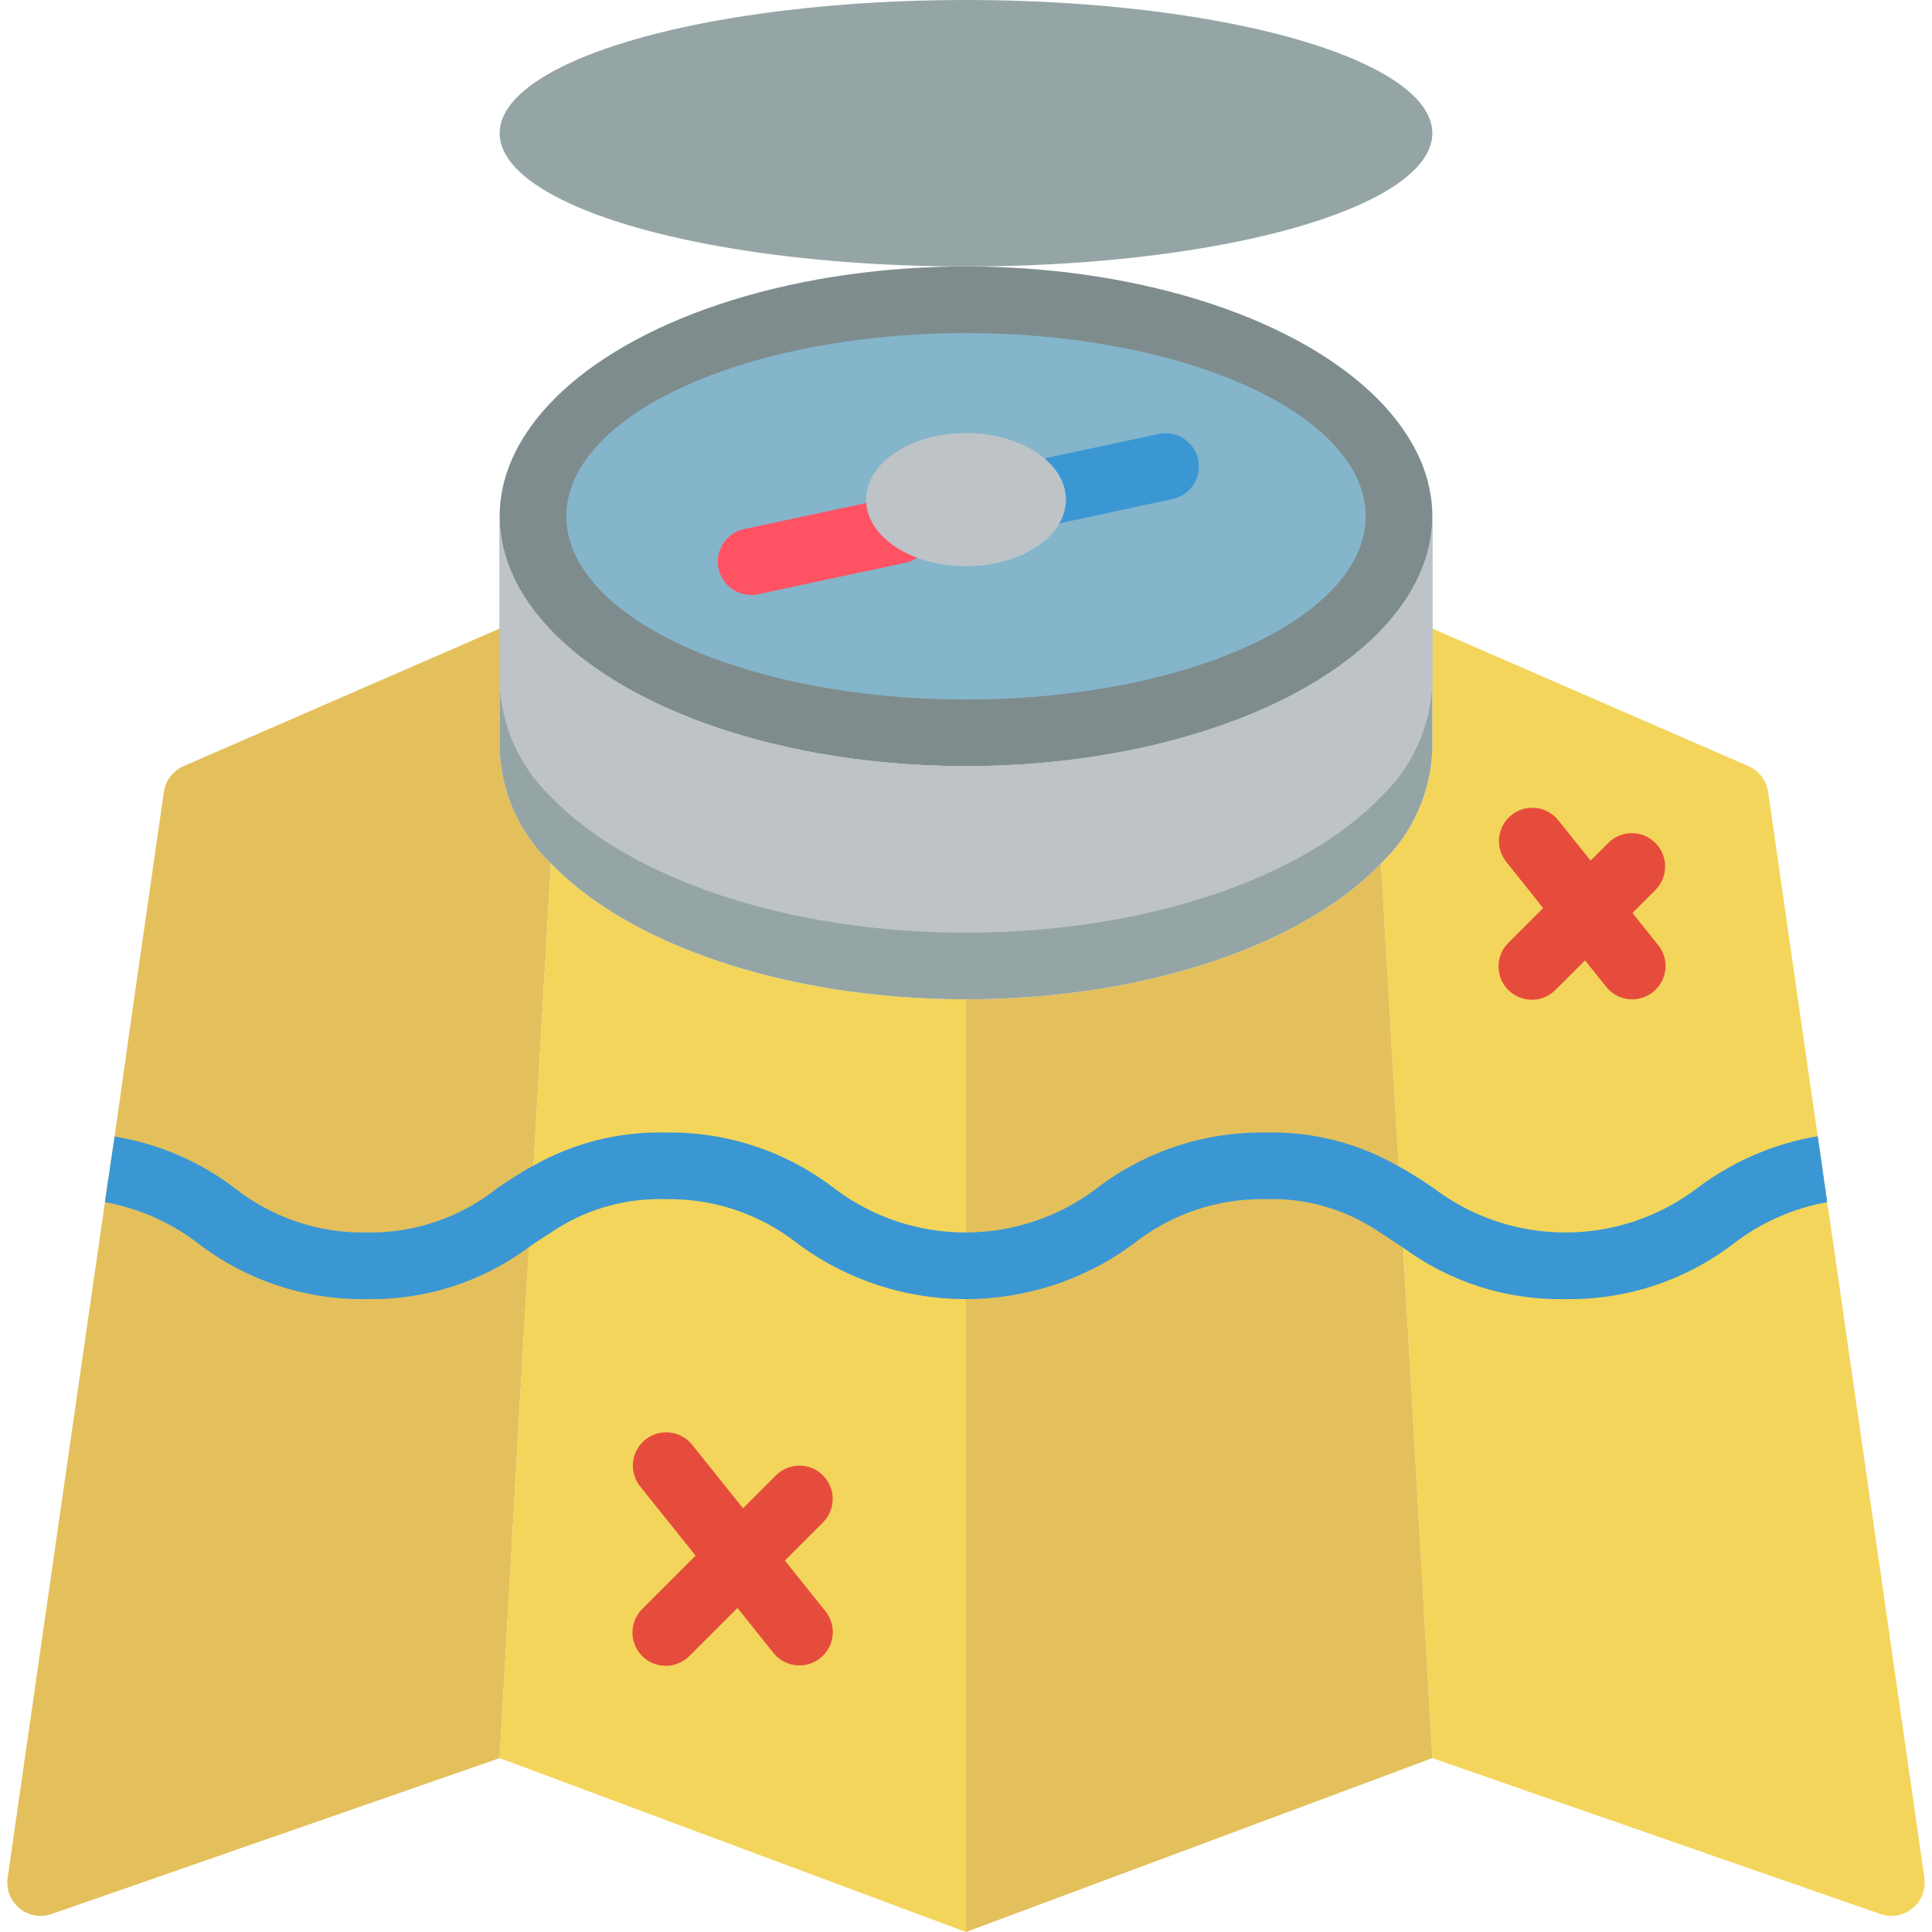 <svg height="512" viewBox="0 0 58 58" width="512" xmlns="http://www.w3.org/2000/svg"><g id="Page-1" fill="none" fill-rule="evenodd"><g id="058---Compass-and-Map" fill-rule="nonzero"><path id="Shape" d="m16.54 25.92-.33 5.7-.19 3.37-.14 2.45-.21 3.58-.67 11.76-13.45 4.68c-.33.116-.697.05-.967-.173-.27-.223-.404-.571-.353-.917 1.53-10.65 2.41-16.76 2.92-20.28.11-.77.21-1.42.29-1.97.39-2.73.4-2.83.41-2.91l1.07-7.44c.051-.341.274-.632.59-.77l9.49-4.13v3.63c.046 1.298.599 2.525 1.54 3.42z" fill="#e4c05c"/><path id="Shape" d="m29 30v28l-14-5.22.67-11.76.54-9.4.33-5.7c2.32 2.42 7.03 4.08 12.46 4.08z" fill="#f3d55b"/><path id="Shape" d="m56.45 57.46-13.45-4.68-.67-11.76-.2-3.56-.15-2.45-.19-3.39-.33-5.7c.941-.895 1.494-2.122 1.54-3.42v-3.63l9.49 4.13c.316.138.539.429.59.77l1.07 7.44c.17 1.2.31 2.15.42 2.9.09.62.16 1.1.21 1.47 0 .03.01.05.01.08.02.12.03.23.05.32 0 .02.01.07.01.11.01.067.02.127.03.18.01.06.02.12.03.19.28 1.92 1.03 7.16 2.86 19.91.051.346-.082.694-.353.917-.27.223-.637.288-.967.173z" fill="#f3d55b"/><path id="Shape" d="m24.707 44.293c-.39-.39-1.024-.39-1.414 0l-.987.987-1.525-1.905c-.223-.279-.578-.418-.932-.364-.353.054-.651.292-.781.625-.13.333-.073.71.151.989l1.663 2.075-1.589 1.589c-.26.251-.364.623-.273.973.092.35.365.623.714.714.35.092.721-.013.973-.273l1.432-1.432 1.08 1.35c.223.279.578.418.932.364.353-.054.651-.292.781-.625s.073-.71-.151-.989l-1.219-1.523 1.145-1.145c.388-.39.388-1.02 0-1.41z" fill="#e64c3c"/><path id="Shape" d="m49.007 27.407.7-.7c.379-.392.374-1.016-.012-1.402s-1.009-.391-1.402-.012l-.543.543-.969-1.211c-.345-.431-.975-.501-1.406-.156-.431.345-.501.975-.156 1.406l1.107 1.385-1.033 1.033c-.26.251-.364.623-.273.973.092.35.365.623.714.714.35.092.721-.013.973-.273l.876-.876.636.794c.223.279.578.418.932.364.353-.054.651-.292.781-.625s.073-.71-.151-.989z" fill="#e64c3c"/><path id="Shape" d="m43 52.78-14 5.22v-28c5.43 0 10.14-1.66 12.46-4.08l.33 5.7.54 9.4z" fill="#e4c05c"/><path id="Shape" d="m54.85 36.09c-1.019.184-1.979.609-2.8 1.24-1.447 1.11-3.226 1.699-5.05 1.67-1.749.038-3.461-.503-4.87-1.54-.07-.04-.13-.09-.2-.13-.21-.14-.42-.28-.64-.42-.981-.634-2.133-.952-3.3-.91-1.431-.026-2.826.444-3.95 1.33-2.998 2.227-7.102 2.227-10.1 0-1.124-.886-2.519-1.356-3.95-1.33-1.158-.038-2.3.272-3.28.89-.22.14-.44.29-.66.43-.06.04-.11.08-.17.12-1.409 1.046-3.125 1.595-4.88 1.56-1.824.029-3.603-.56-5.05-1.67-.821-.631-1.781-1.056-2.8-1.24.11-.77.21-1.42.29-1.97 1.313.211 2.553.744 3.61 1.55 1.124.886 2.519 1.356 3.95 1.33 1.43.027 2.824-.447 3.94-1.34.24-.16.48-.32.73-.47.113-.073.23-.139.35-.2 1.209-.684 2.581-1.026 3.97-.99 1.824-.029 3.603.56 5.05 1.67 2.331 1.773 5.559 1.773 7.89 0 1.452-1.109 3.234-1.697 5.06-1.67 1.398-.038 2.779.312 3.99 1.01.12.061.237.127.35.2.25.15.48.3.71.46 2.338 1.773 5.572 1.773 7.91 0 1.063-.804 2.305-1.339 3.62-1.56.09.62.16 1.1.21 1.47l.01.02v.06c.01.01.01.04.02.08v.01c.003.077.013.154.03.23 0 .02.01.07.01.11z" fill="#3b97d3"/><ellipse id="Oval" cx="29" cy="15.5" fill="#7f8c8d" rx="14" ry="7.5"/><ellipse id="Oval" cx="29" cy="15.5" fill="#84b5cb" rx="12" ry="5.5"/><ellipse id="Oval" cx="29" cy="4" fill="#95a5a5" rx="14" ry="4"/><path id="Shape" d="m43 15.5v7c-.046 1.298-.599 2.525-1.54 3.42-2.32 2.42-7.03 4.08-12.46 4.08s-10.14-1.66-12.46-4.08c-.941-.895-1.494-2.122-1.54-3.42v-7c0 4.14 6.27 7.5 14 7.5s14-3.36 14-7.5z" fill="#95a5a5"/><path id="Shape" d="m43 15.5v5c-.046 1.298-.599 2.525-1.54 3.42-2.32 2.42-7.03 4.08-12.46 4.08s-10.14-1.66-12.46-4.08c-.941-.895-1.494-2.122-1.54-3.42v-5c0 4.14 6.27 7.5 14 7.5s14-3.36 14-7.5z" fill="#bdc3c7"/><path id="Shape" d="m31 15.861c-.512 0-.941-.386-.995-.895-.054-.509.285-.976.786-1.083l4.01-.86c.535-.104 1.054.239 1.168.772s-.218 1.058-.748 1.183l-4.01.861c-.069.015-.14.022-.211.022z" fill="#3b97d3"/><path id="Shape" d="m22.549 17.861c-.512-0-.94-.387-.994-.895-.053-.509.286-.976.786-1.083l4.45-.95c.532-.098 1.046.245 1.159.774.113.529-.215 1.052-.741 1.181l-4.45.951c-.069.015-.139.022-.21.022z" fill="#ff5364"/><ellipse id="Oval" cx="29" cy="15" fill="#bdc3c7" rx="3" ry="2"/></g></g></svg>